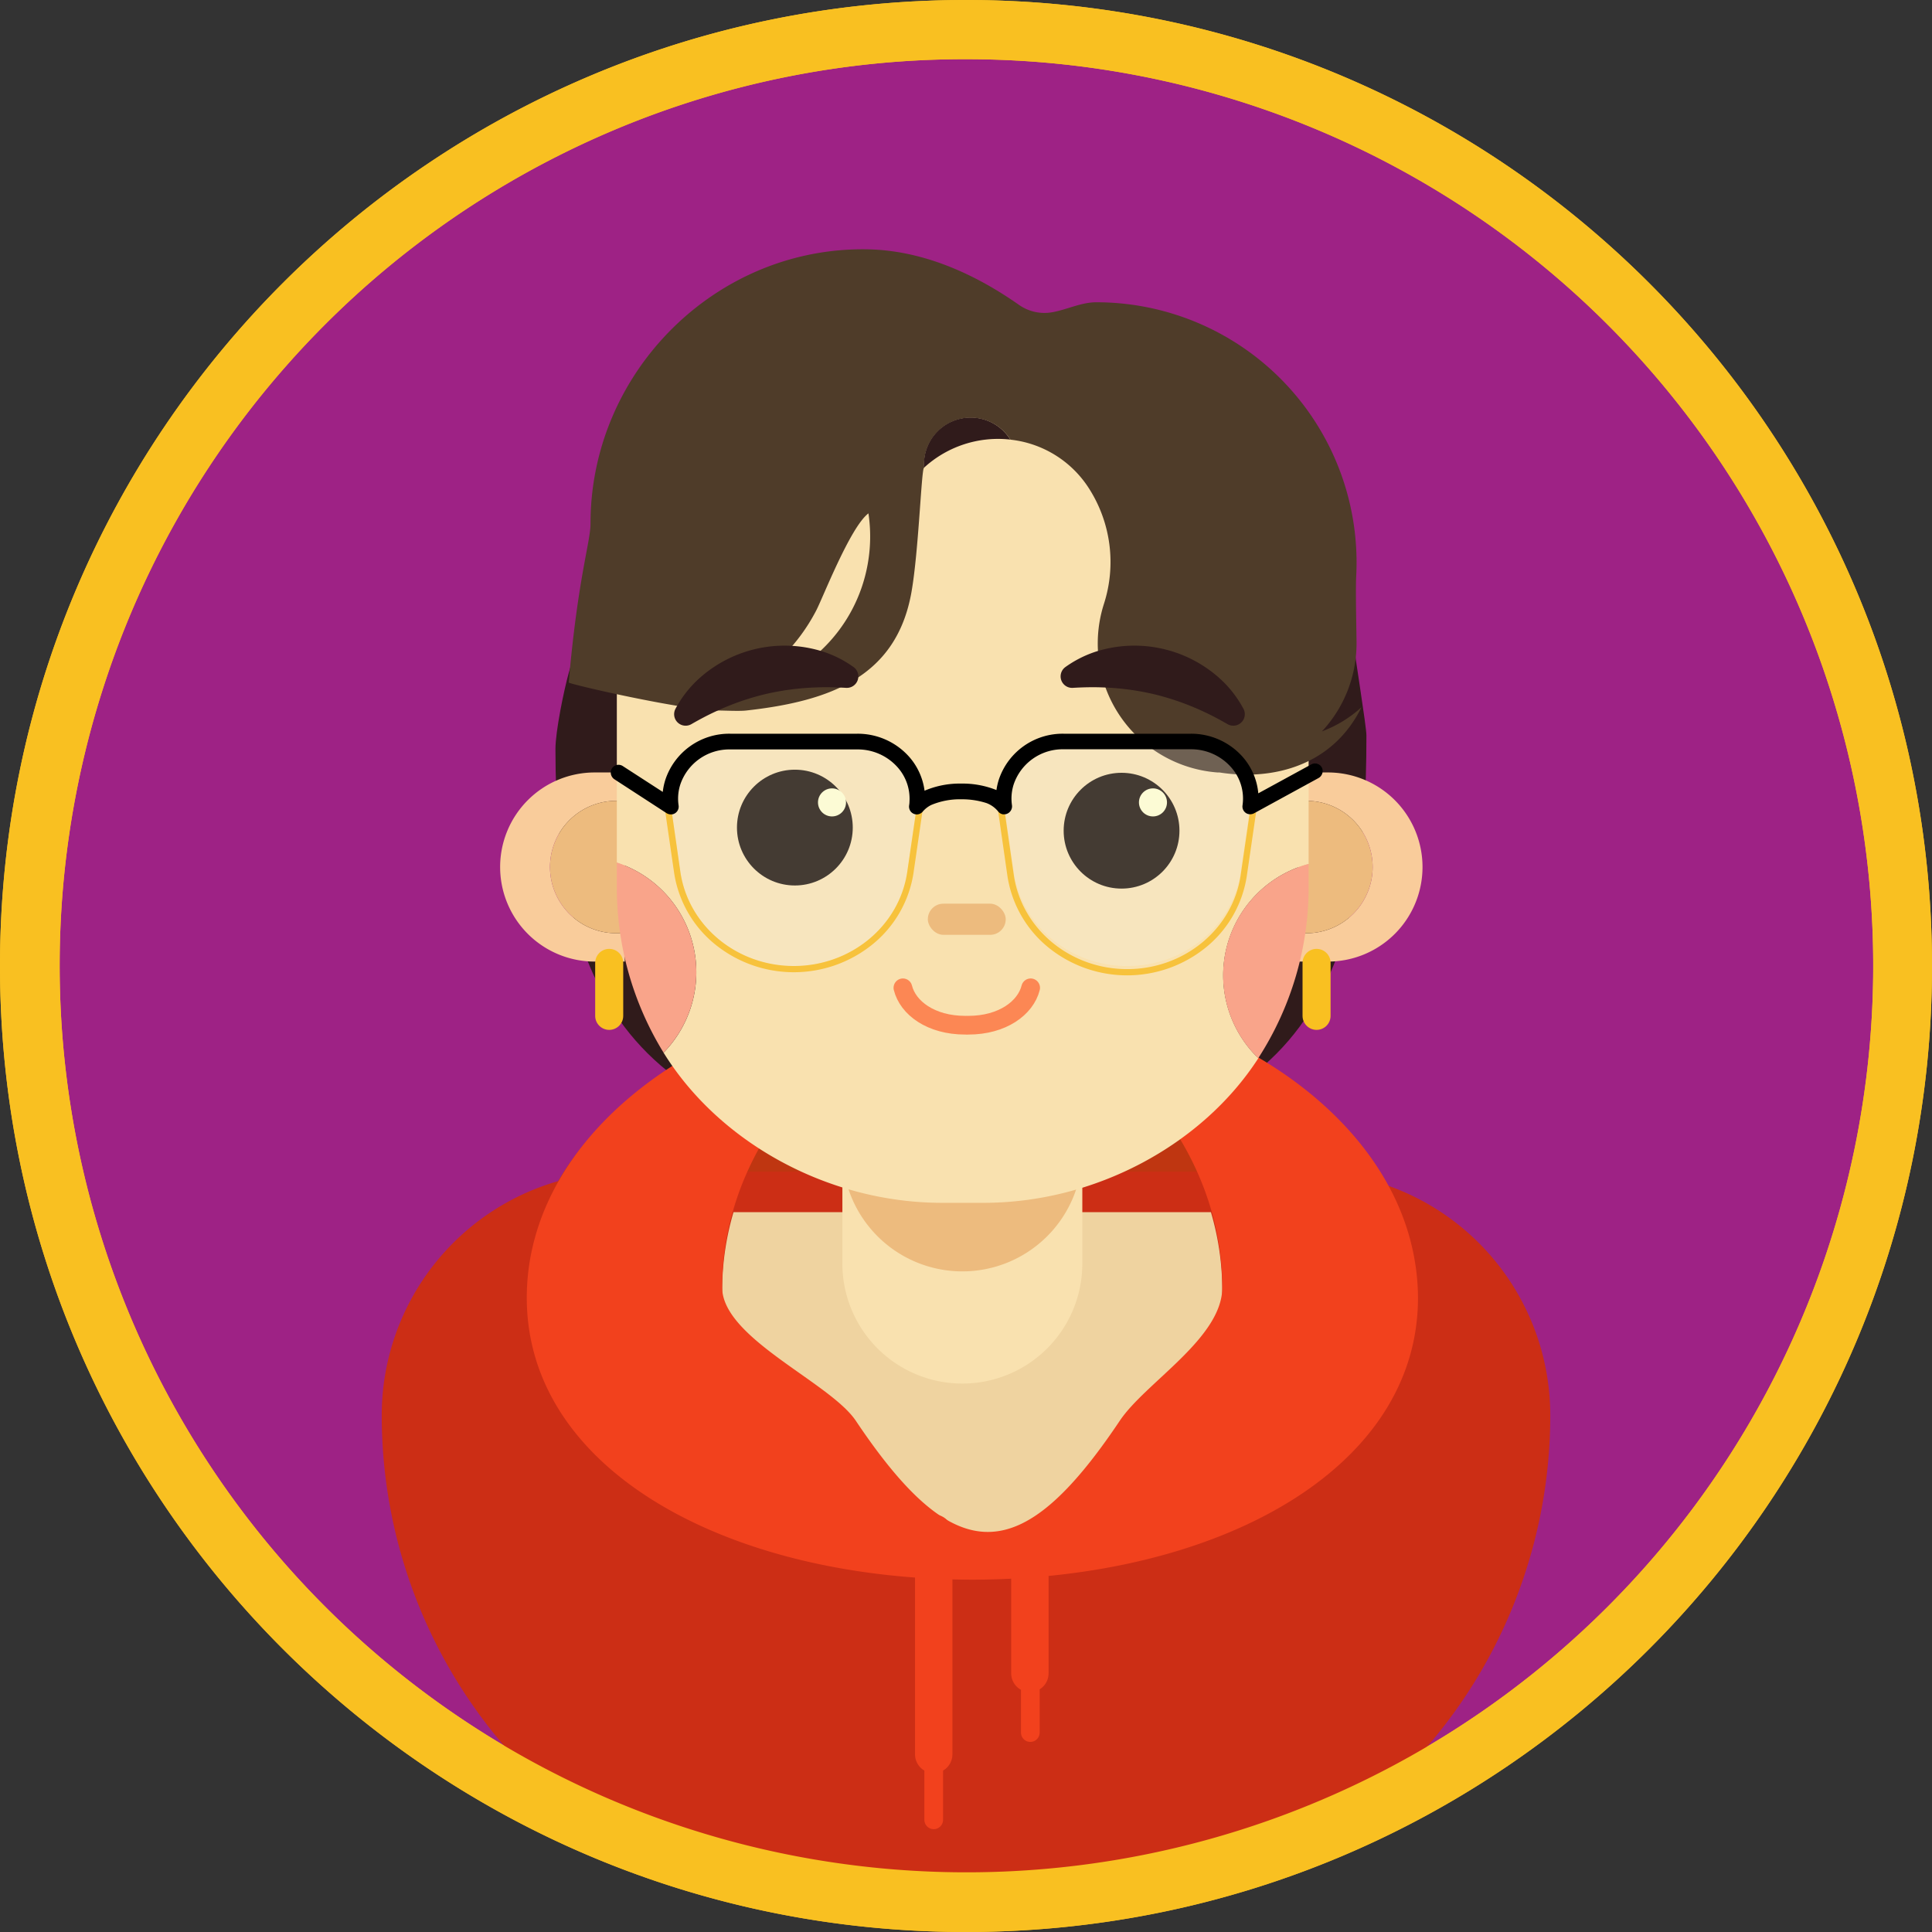 <svg id="Layer_1" data-name="Layer 1" xmlns="http://www.w3.org/2000/svg" viewBox="0 0 620 620"><rect x="0" y="0" width="620" height="620" fill="#333333" stroke="none"/><defs><style>.cls-1{fill:#9e2285;}.cls-2{fill:#f9c021;}.cls-3{fill:#301b1b;}.cls-4{fill:#bf3611;}.cls-5{fill:#cc2e15;}.cls-6{fill:#efd3a0;}.cls-7{fill:#f2411d;}.cls-8{fill:#f9e1af;}.cls-9{fill:#edbb7e;}.cls-10{fill:#f9cc9b;}.cls-11{fill:#f9a48a;}.cls-12,.cls-16,.cls-19,.cls-21,.cls-22,.cls-23{fill:none;}.cls-13{fill:#4f3c29;}.cls-14{fill:#190d01;}.cls-15{fill:#fffccc;}.cls-16{stroke:#fc8754;}.cls-16,.cls-19,.cls-21,.cls-22,.cls-23{stroke-linecap:round;}.cls-16,.cls-21,.cls-22,.cls-23{stroke-miterlimit:10;}.cls-16,.cls-22{stroke-width:6px;}.cls-17{opacity:0.2;}.cls-18{fill:#f0f7fc;}.cls-19{stroke:#000;stroke-linejoin:round;stroke-width:4px;}.cls-20{fill:#f7c23c;}.cls-21,.cls-22{stroke:#f2411d;}.cls-21{stroke-width:12px;}.cls-23{stroke:#f9c021;stroke-width:9px;}</style></defs><title>profile</title><path class="cls-1" d="M285.67,567.5A300.48,300.48,0,0,1-14.83,267a300.5,300.5,0,0,1,513-212.49,300.5,300.5,0,0,1,0,425A298.54,298.54,0,0,1,285.67,567.5Z" transform="translate(24.33 43)"/><path class="cls-2" d="M285.67-24A290.9,290.9,0,0,1,491.43,472.77,291,291,0,1,1,172.4-1.14,289.17,289.17,0,0,1,285.67-24m0-19c-171.21,0-310,138.79-310,310s138.79,310,310,310,310-138.79,310-310-138.8-310-310-310Z" transform="translate(24.33 43)"/><path class="cls-3" d="M410.17,164c-12.58-60.38-61.64-81-125.75-81-61.12,0-110.68,33.84-126.25,90-1.54,5.54-4.25,18.66-4.25,24.41v.09c0,72.07,20.25,128.5,130.5,128.5,115.75,0,129.75-60.93,129.75-133C414.17,190.06,410.36,166.89,410.17,164Z" transform="translate(24.33 43)"/><ellipse class="cls-4" cx="310.75" cy="417.5" rx="142.5" ry="100.5"/><path class="cls-5" d="M200.7,376H419.3a78.2,78.2,0,0,1,78.2,78.2v0A162.8,162.8,0,0,1,334.7,617H285.3A162.8,162.8,0,0,1,122.5,454.2v0A78.2,78.2,0,0,1,200.7,376Z"/><path class="cls-6" d="M220.32,414C252.17,461.5,323.16,461.5,355,414a75.17,75.17,0,0,0,12.91-42.82A88.91,88.91,0,0,0,364.27,346H211.06a88.9,88.9,0,0,0-3.64,25.13A75.16,75.16,0,0,0,220.32,414Z" transform="translate(24.33 43)"/><path class="cls-7" d="M429.17,358.86c-9.54-46.09-63.43-82-130.14-85.57,32.67,16.56,56.52,42,65.24,71.71a88.91,88.91,0,0,1,3.65,25.13c0,16.32-24.63,30.46-32.91,42.82-31.85,47.55-52.84,47.55-84.69,0-8.28-12.36-42.9-26.5-42.9-42.82A88.9,88.9,0,0,1,211.06,345c8.73-29.68,32.58-55.15,65.25-71.71-64.51,3.43-117,37.15-129,81a72.28,72.28,0,0,0-2.59,19.16c0,55.27,64.25,90.2,142.5,90.49h1c78.24-.29,142.5-35.22,142.5-90.49A72.79,72.79,0,0,0,429.17,358.86Z" transform="translate(24.33 43)"/><path class="cls-8" d="M284.5,401h0A38.5,38.5,0,0,1,246,362.5V334.26A28.26,28.26,0,0,1,274.26,306h20.48A28.26,28.26,0,0,1,323,334.26V362.5A38.5,38.5,0,0,1,284.5,401Z" transform="translate(24.33 43)"/><path class="cls-9" d="M284.5,365h0A38.5,38.5,0,0,1,246,326.5V298.26A28.26,28.26,0,0,1,274.26,270h20.48A28.26,28.26,0,0,1,323,298.26V326.5A38.5,38.5,0,0,1,284.5,365Z" transform="translate(24.33 43)"/><path class="cls-10" d="M152.17,235.21h0A21.24,21.24,0,0,1,173.41,214h2.76v-9.11h-9.66a30.34,30.34,0,0,0-30.34,30.35h0a30.34,30.34,0,0,0,30.34,30.34h9.66v-9.1h-2.76A21.24,21.24,0,0,1,152.17,235.21Z" transform="translate(24.33 43)"/><path class="cls-9" d="M173.41,214a21.24,21.24,0,0,0-21.24,21.24h0a21.24,21.24,0,0,0,21.24,21.24h2.76V214Z" transform="translate(24.33 43)"/><path class="cls-10" d="M416.17,235.21h0A21.24,21.24,0,0,0,394.93,214h-2.76v-9.11h9.65a30.35,30.35,0,0,1,30.35,30.35h0a30.34,30.34,0,0,1-30.35,30.34h-9.65v-9.1h2.76A21.24,21.24,0,0,0,416.17,235.21Z" transform="translate(24.33 43)"/><path class="cls-9" d="M394.93,214a21.24,21.24,0,0,1,21.24,21.24h0a21.24,21.24,0,0,1-21.24,21.24h-2.76V214Z" transform="translate(24.33 43)"/><path class="cls-8" d="M395.62,234.25v-73A86.26,86.26,0,0,0,309.37,75H259.88a86.26,86.26,0,0,0-86.26,86.26v72.56a37,37,0,0,1,15,61C206.52,323.73,241.49,343,278,343h13.32c35.72,0,70.12-18.49,88.17-46.41a37,37,0,0,1,16.17-62.34Z" transform="translate(24.33 43)"/><path class="cls-11" d="M173.62,233.82v7.84a100.87,100.87,0,0,0,15,53.15,37,37,0,0,0-15-61Z" transform="translate(24.33 43)"/><path class="cls-11" d="M395.62,234.25a37,37,0,0,0-16.17,62.34,100.87,100.87,0,0,0,16.17-54.93Z" transform="translate(24.33 43)"/><path class="cls-12" d="M254.23,121.76C248.39,126.37,245,133,242.41,140c-1.52,4.19-2.63,8.58-4.83,12.82a59.7,59.7,0,0,1-26.48,26,50,50,0,0,0,43.23-57.17Z" transform="translate(24.33 43)"/><path class="cls-13" d="M399.89,191.71A41.38,41.38,0,0,0,411,163.5c0-3-.35-17-.11-21.56A83.51,83.51,0,0,0,327.46,54c-4.83,0-9.56,2.42-14.16,3.21a14.21,14.21,0,0,1-10.61-2.36c-13.81-9.7-30.55-17.51-48.63-17.84-48.6-.87-88.89,39.38-88.89,88,0,6-4,17-7,51,0,.53,37,9,48,9,2,0,6.7.26,9,0,27-3,48.19-10.81,53-38,2.31-13.09,3.17-39.12,4-39.85l.09-.08c0-.35-.05-.71-.05-1.07a15,15,0,0,1,27.72-7.92A34.3,34.3,0,0,1,325,113.53l.13.2a43.83,43.83,0,0,1,4.8,37.08,41.53,41.53,0,0,0,36.55,54.09,5.52,5.52,0,0,1,.58,0c15.38,2.41,31.67-1.29,41.59-14.5a39.37,39.37,0,0,0,3.92-6.43A39.39,39.39,0,0,1,399.89,191.71ZM254.13,138a50,50,0,0,1-43,40.9,59.7,59.7,0,0,0,26.48-26c2.2-4.24,10.81-26.47,16.65-31.08l.1-.08A50,50,0,0,1,254.13,138Z" transform="translate(24.33 43)"/><path class="cls-3" d="M287.17,91a15,15,0,0,0-15,15c0,.36,0,.72.05,1.07a35.15,35.15,0,0,1,27.67-9A15,15,0,0,0,287.17,91Z" transform="translate(24.33 43)"/><circle class="cls-14" cx="255.08" cy="265.58" r="18.58"/><circle class="cls-14" cx="359.92" cy="266.58" r="18.58"/><circle class="cls-15" cx="267" cy="257.5" r="4.5"/><circle class="cls-15" cx="370" cy="257.5" r="4.5"/><rect class="cls-9" x="297.75" y="290" width="25" height="10" rx="5"/><path class="cls-16" d="M285.42,286c-11.05,0-18.4-5.57-20-12" transform="translate(24.33 43)"/><path class="cls-16" d="M286.42,286c11,0,18.39-5.57,20-12" transform="translate(24.33 43)"/><path class="cls-3" d="M197.56,189.38a3.69,3.69,0,0,1-5.15-4.86A36,36,0,0,1,199,175.7a40.91,40.91,0,0,1,40.74-9.61,35.9,35.9,0,0,1,9.88,5,3.69,3.69,0,0,1-2.43,6.65c-3.25-.19-6.31-.26-9.32-.15a85.16,85.16,0,0,0-16.43,2.12,84.16,84.16,0,0,0-15.67,5.41C203.05,186.35,200.36,187.77,197.56,189.38Z" transform="translate(24.33 43)"/><g class="cls-17"><path class="cls-18" d="M230.42,267h0c-18.35,0-33.88-12.89-36.41-30.21l-3-20.93a17.45,17.45,0,0,1,.66-7.91A19.16,19.16,0,0,1,210,195h40.79c11.68,0,20.67,9.84,19.06,20.86l-3.05,20.93C264.3,254.11,248.76,267,230.42,267Z" transform="translate(24.33 43)"/></g><path class="cls-19" d="M174.17,208" transform="translate(24.33 43)"/><g class="cls-17"><path class="cls-18" d="M337.42,267h0c-18.35,0-33.88-12.89-36.41-30.21L298,215.86a17.45,17.45,0,0,1,.66-7.91A19.16,19.16,0,0,1,317,195h40.79c11.68,0,20.67,9.84,19.06,20.86l-3.05,20.93C371.3,254.11,355.76,267,337.42,267Z" transform="translate(24.33 43)"/></g><path class="cls-20" d="M357.81,196c11.68,0,20.67,9.84,19.06,20.86l-3.05,20.93C371.3,255.11,355.76,268,337.42,268h0c-18.35,0-33.88-12.89-36.41-30.21L298,216.86a17.45,17.45,0,0,1,.66-7.91A19.16,19.16,0,0,1,317,196h40.79m0-2H317a21.06,21.06,0,0,0-20.3,14.34,19.32,19.32,0,0,0-.74,8.81l3,20.93a36.65,36.65,0,0,0,13,22.85,40.14,40.14,0,0,0,50.83,0,36.61,36.61,0,0,0,13-22.85l3.05-20.93a19.77,19.77,0,0,0-4.68-15.78A21.57,21.57,0,0,0,357.81,194Z" transform="translate(24.33 43)"/><path class="cls-20" d="M250.81,195c11.68,0,20.67,9.84,19.06,20.86l-3.05,20.93C264.3,254.11,248.76,267,230.42,267h0c-18.35,0-33.88-12.89-36.41-30.21l-3-20.93a17.45,17.45,0,0,1,.66-7.91A19.16,19.16,0,0,1,210,195h40.79m0-2H210a21.06,21.06,0,0,0-20.3,14.34,19.32,19.32,0,0,0-.74,8.81L192,237.08a36.61,36.61,0,0,0,13,22.85,40.14,40.14,0,0,0,50.83,0,36.61,36.61,0,0,0,13-22.85l3.05-20.93a19.77,19.77,0,0,0-4.68-15.78A21.57,21.57,0,0,0,250.81,193Z" transform="translate(24.33 43)"/><path class="cls-3" d="M369.59,189.38a3.69,3.69,0,0,0,5.15-4.86,36,36,0,0,0-6.59-8.82,40.9,40.9,0,0,0-40.74-9.61,35.9,35.9,0,0,0-9.88,5,3.69,3.69,0,0,0,2.43,6.65c3.25-.19,6.31-.26,9.32-.15a85.16,85.16,0,0,1,16.43,2.12,84.16,84.16,0,0,1,15.67,5.41C364.1,186.35,366.79,187.77,369.59,189.38Z" transform="translate(24.33 43)"/><path class="cls-9" d="M270.06,209" transform="translate(24.33 43)"/><path d="M399.92,203.42a2.49,2.49,0,0,0-3.45-1.11l-17,9.28A20.44,20.44,0,0,0,374.55,200a22.07,22.07,0,0,0-16.74-7.54H317a21.57,21.57,0,0,0-20.78,14.68,20.38,20.38,0,0,0-.78,3.4,29.17,29.17,0,0,0-11.29-2.08,28.71,28.71,0,0,0-11.78,2.29A20.49,20.49,0,0,0,267.55,200a22.07,22.07,0,0,0-16.74-7.54H210a21.57,21.57,0,0,0-20.78,14.68,20.35,20.35,0,0,0-.86,4l-12.86-8.32a2.5,2.5,0,0,0-3.58,1,2.59,2.59,0,0,0,1,3.31L189.5,217.9a2.68,2.68,0,0,0,2.23.35,2.52,2.52,0,0,0,1.71-2.75,14.83,14.83,0,0,1,.56-6.78,16.59,16.59,0,0,1,16-11.22h40.79a17.08,17.08,0,0,1,13,5.81,15.16,15.16,0,0,1,3.74,11c0,.39-.05.77-.11,1.16a2.57,2.57,0,0,0,.63,2.09,2.51,2.51,0,0,0,1.84.8,2.36,2.36,0,0,0,1-.23,2.49,2.49,0,0,0,.83-.6,8.5,8.5,0,0,1,2.74-2.18,23.7,23.7,0,0,1,9.7-1.85,25.59,25.59,0,0,1,8.1,1.22,8.8,8.8,0,0,1,3.79,2.76,2.45,2.45,0,0,0,1.45.84,2.22,2.22,0,0,0,.45,0,2.64,2.64,0,0,0,.55-.06,2.58,2.58,0,0,0,1.91-2.93,15.7,15.7,0,0,1-.14-1.66,14.83,14.83,0,0,1,.72-5,16.59,16.59,0,0,1,16-11.22h40.79a17.09,17.09,0,0,1,13,5.81,15.11,15.11,0,0,1,3.63,12.19,2.5,2.5,0,0,0,1.62,2.72,2.65,2.65,0,0,0,2.16-.22l20.56-11.24A2.59,2.59,0,0,0,399.92,203.42Z" transform="translate(24.33 43)"/><line class="cls-21" x1="299.64" y1="492" x2="299.64" y2="563"/><line class="cls-22" x1="299.64" y1="513" x2="299.64" y2="584"/><line class="cls-22" x1="330.64" y1="527" x2="330.64" y2="556"/><line class="cls-21" x1="330.5" y1="496" x2="330.5" y2="537"/><line class="cls-23" x1="422.5" y1="309" x2="422.5" y2="326"/><line class="cls-23" x1="195.5" y1="309" x2="195.5" y2="326"/><path class="cls-2" d="M285.67-24A290.9,290.9,0,0,1,491.43,472.77,291,291,0,1,1,172.4-1.14,289.17,289.17,0,0,1,285.67-24m0-19c-171.21,0-310,138.79-310,310s138.79,310,310,310,310-138.79,310-310-138.8-310-310-310Z" transform="translate(24.33 43)"/></svg>
